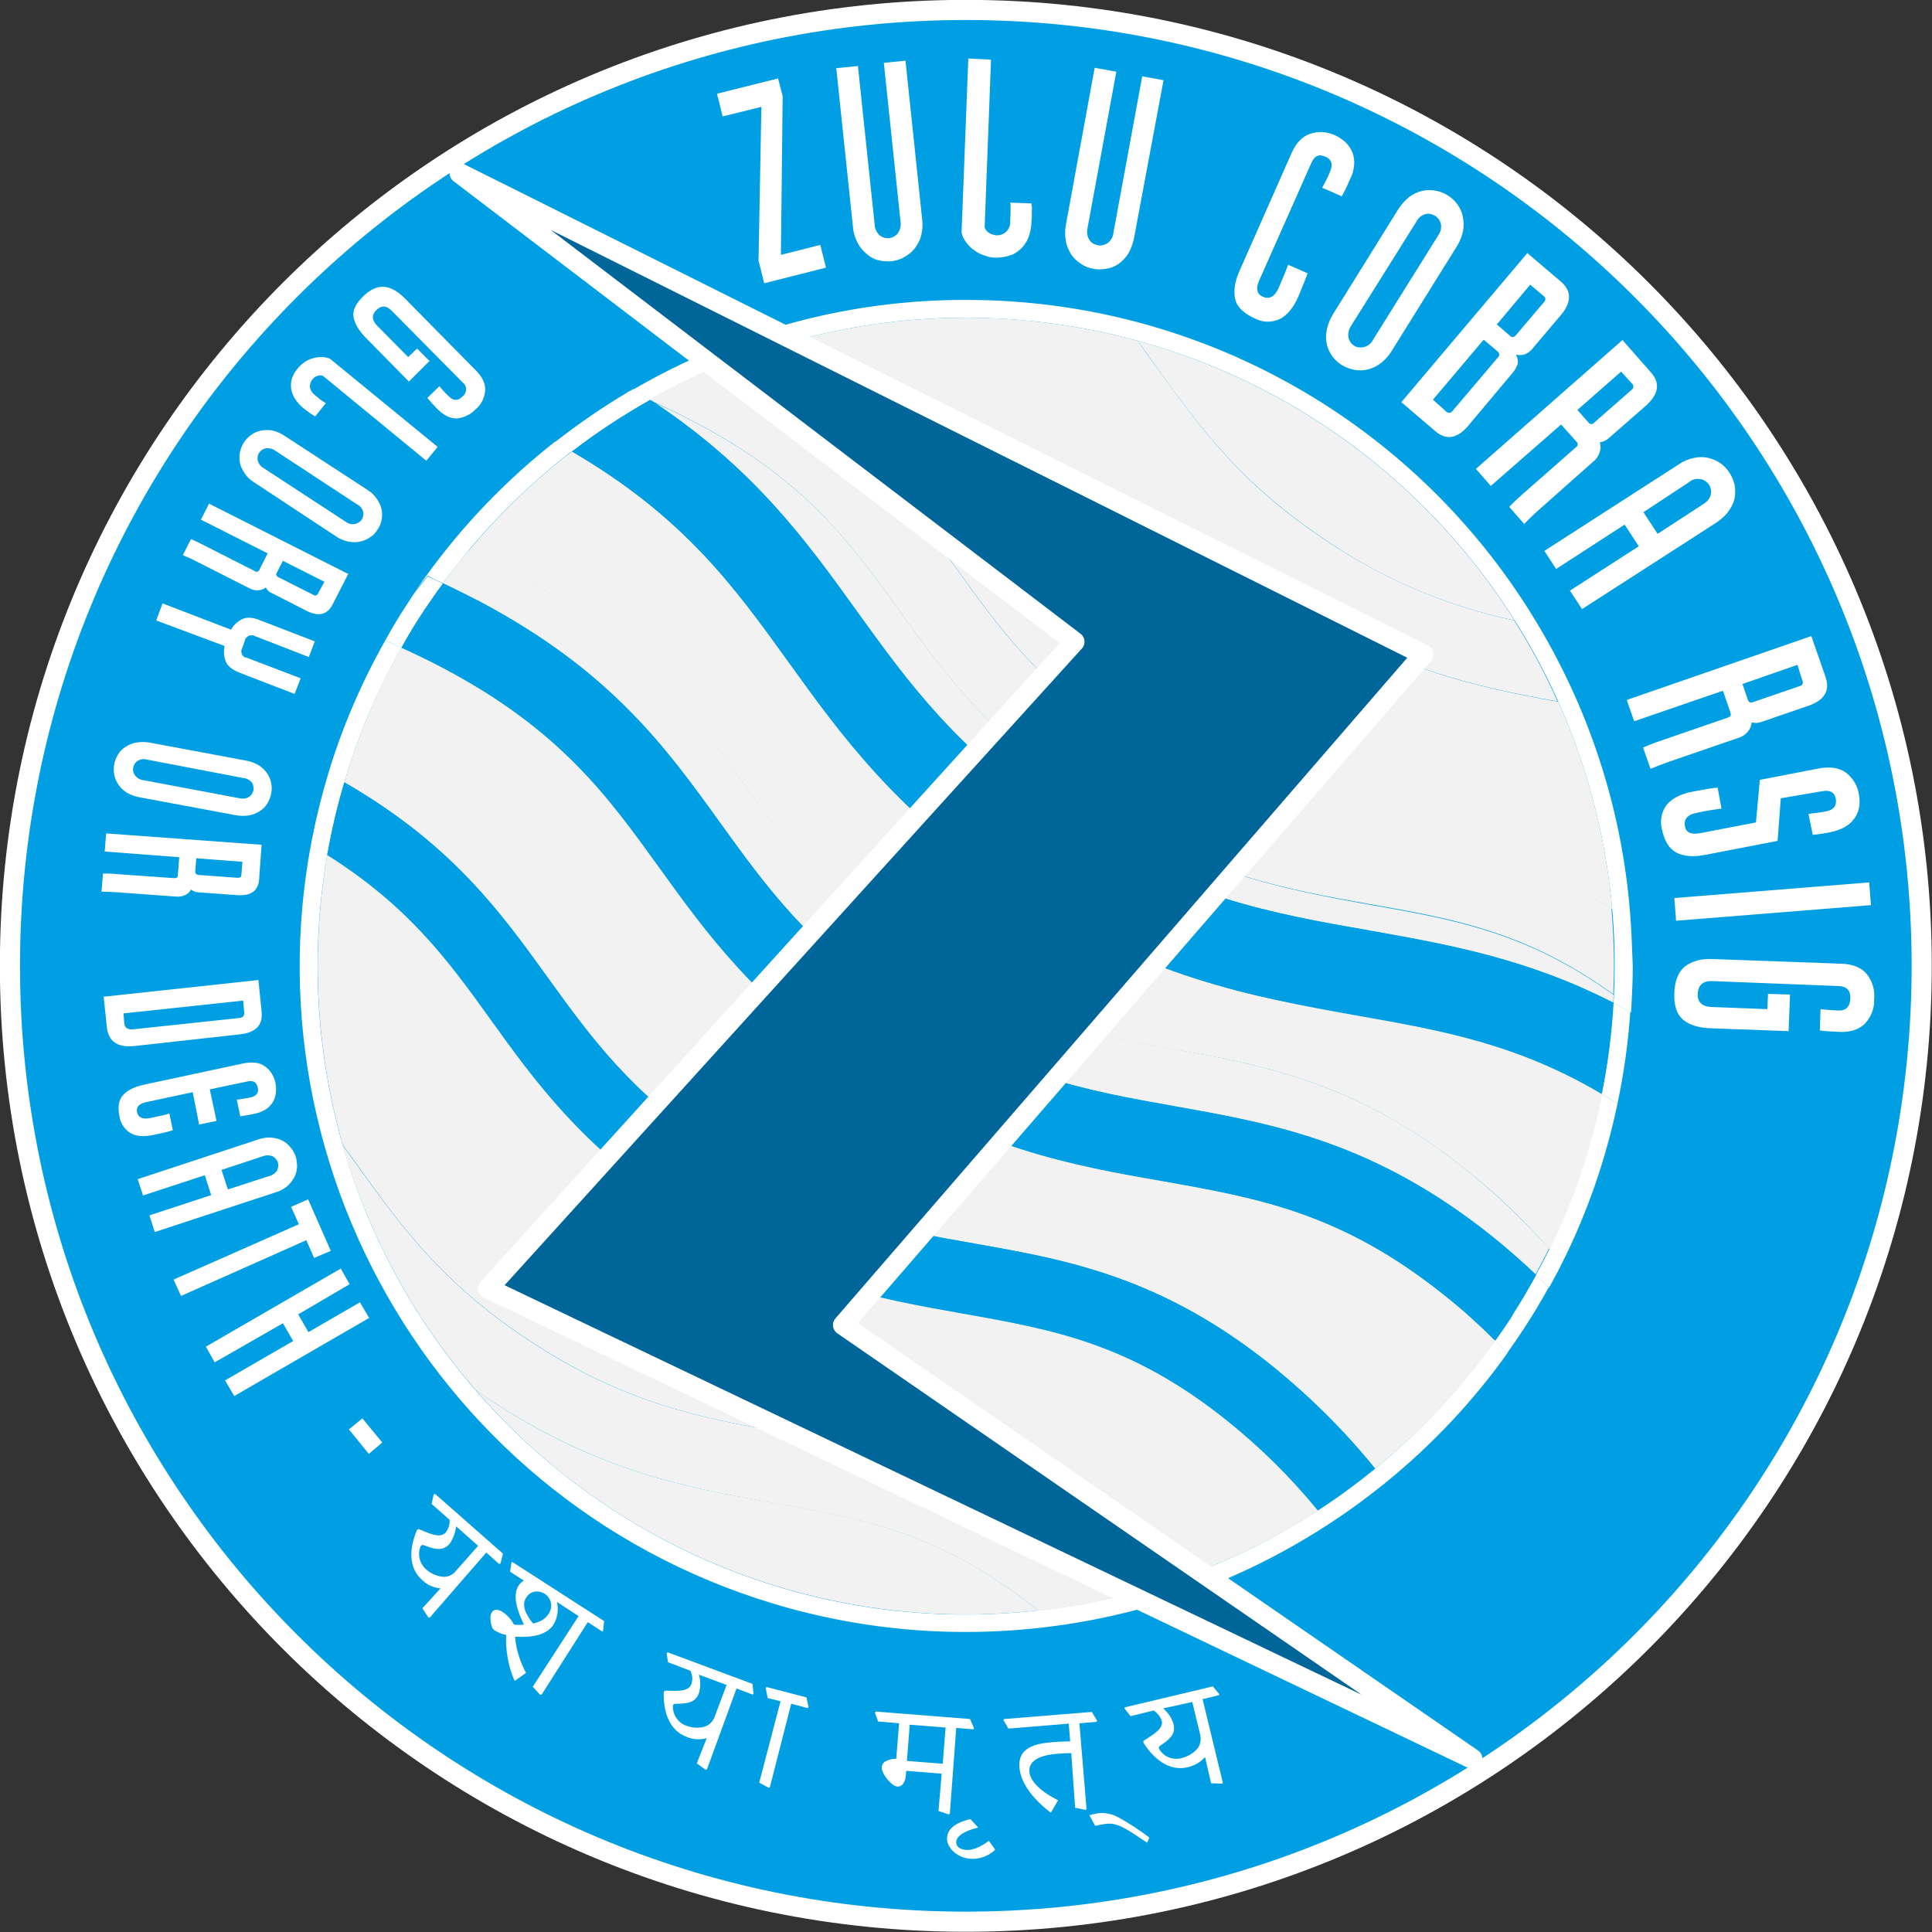 <?xml version="1.0" encoding="utf-8"?>
<!-- Generator: Adobe Illustrator 23.0.1, SVG Export Plug-In . SVG Version: 6.00 Build 0)  -->
<svg version="1.1" id="Capa_1" xmlns="http://www.w3.org/2000/svg" xmlns:xlink="http://www.w3.org/1999/xlink" x="0px" y="0px"
	 viewBox="0 0 544.3 544.3" style="enable-background:new 0 0 544.3 544.3;" xml:space="preserve">
<rect x="0" y="0" width="544.3" height="544.3" fill="#333333" stroke="none"/>
<style type="text/css">
	.st0{fill:#009FE3;}
	.st1{fill:none;stroke:#FFFFFF;stroke-width:5.67;stroke-miterlimit:10;}
	.st2{fill:#FFFFFF;}
	.st3{fill:#F2F2F2;}
	.st4{fill:#006699;stroke:#FFFFFF;stroke-width:5.67;stroke-linejoin:round;}
</style>
<path class="st0" d="M272.1,2.8c148.7,0,269.3,120.6,269.3,269.3S420.9,541.4,272.1,541.4S2.8,420.9,2.8,272.1S123.4,2.8,272.1,2.8
	L272.1,2.8z"/>
<path class="st1" d="M541.4,272.1c0,148.7-120.6,269.3-269.3,269.3S2.8,420.9,2.8,272.1S123.4,2.8,272.1,2.8
	S541.4,123.4,541.4,272.1L541.4,272.1z"/>
<path class="st2" d="M436.5,351.9c-1.2,2.5-2.5,4.9-3.8,7.3c1.3,1.2,2.5,2.4,3.7,3.6c1.2-2.2,2.5-4.5,3.6-6.8
	c7.2-14.3,12.4-29.4,15.7-45.1c-1.5-1-3-1.9-4.5-2.8C448.2,323.3,443.2,338,436.5,351.9L436.5,351.9z"/>
<path class="st2" d="M387.4,413.8c-5.2,4.2-10.6,8.2-16.2,11.8c-23.7,15.4-50.6,25-78.6,28.1c-100.3,11.3-190.7-60.9-202-161.2
	c-1.9-17.2-1.4-34.6,1.6-51.6c3.6-20.5,10.6-40.3,20.9-58.4c-1.5-0.7-3.1-1.4-4.6-2c-6.7,11.9-12.1,24.4-16,37.4
	c-30,99.2,26.2,204,125.4,233.9c25.9,7.8,53.1,9.9,79.9,6.2c27.3-3.7,53.4-13.5,76.5-28.6c5.6-3.6,11-7.6,16.2-11.8
	c13-10.6,24.5-22.8,34.2-36.4c-1.2-1.2-2.3-2.4-3.5-3.6C411.5,391.1,400.2,403.3,387.4,413.8z"/>
<path class="st2" d="M124.8,164.3c2.3-3.1,4.6-6.1,7.1-9.1c8.7-10.4,18.5-19.8,29.2-28.1c-1.5-0.9-3.1-1.8-4.7-2.7
	c-10.8,8.5-20.6,18.1-29.3,28.7c-3.5,4.3-6.8,8.7-10,13.3c1.1-1.4,2.2-2.8,3.4-4.2C121.9,163,123.4,163.7,124.8,164.3z"/>
<path class="st2" d="M459.4,259.3c-2-29.4-10.9-57.8-26-83.1c-31.5-53.1-87.2-87.3-148.8-91.3c-4.1-0.3-8.2-0.4-12.4-0.4
	c-32.9-0.1-65.2,8.6-93.7,25.2c1.6,1,3.2,2,4.8,3c27.2-15.2,57.8-23.2,88.9-23.2c6,0,12,0.3,17.9,0.9
	c87.4,8.6,156.3,78.2,164.1,165.7c0.5,5.3,0.7,10.7,0.7,16.1c0,2.7-0.1,5.4-0.2,8.1c0,0.8-0.1,1.5-0.1,2.3c1.6,0.8,3.2,1.7,4.9,2.6
	c0-0.4,0.1-0.8,0.1-1.3c0.2-3.9,0.4-7.8,0.4-11.7C459.8,267.8,459.7,263.5,459.4,259.3L459.4,259.3z"/>
<path class="st3" d="M196.1,119.1c30.9,16.3,43.6,34,57.1,52.7c12.6,17.5,25.6,35.6,52.7,53.6c31.1,20.7,56.2,25.1,80.5,29.4
	c23.3,4.1,43.7,7.7,68.1,25.3c0.1-2.7,0.2-5.4,0.2-8.1c0-5.4-0.3-10.8-0.7-16.1c-23.1-13.6-43.9-17.3-64.1-20.8
	c-23.3-4.1-45.4-8-73-26.4c-24.1-16-35.5-31.9-47.6-48.7c-14.1-19.6-28.8-39.9-63.4-58.4c-7.9,3.1-15.6,6.7-22.9,10.9l1.3,0.8
	C188.4,115.2,192.3,117.1,196.1,119.1L196.1,119.1z"/>
<path class="st3" d="M306,225.5c-27.1-18.1-40.1-36.1-52.7-53.6c-13.5-18.7-26.2-36.4-57.1-52.7c-3.8-2-7.7-3.9-11.7-5.7
	c28.3,18.9,42.8,39.1,56.9,58.7c14.5,20.1,28.2,39.2,57.1,58.4c33.1,22.1,59.6,26.7,87.7,31.7c21.7,3.8,44,7.8,68.3,20.3
	c0-0.8,0.1-1.5,0.1-2.3c-24.4-17.6-44.8-21.2-68.1-25.3C362.2,250.6,337,246.1,306,225.5z"/>
<path class="st3" d="M285.2,250.6c-32.6-21.7-48.2-43.4-63.3-64.4c-15-20.8-29.2-40.6-60.8-59c-10.7,8.2-20.5,17.7-29.2,28.1
	c4.5,2,9,4.2,13.4,6.5c35.1,18.5,49.8,39,64,58.7c12.1,16.8,23.5,32.6,47.6,48.6c27.6,18.4,49.6,22.3,73,26.4
	c25.8,4.5,52.4,9.3,83.7,34.5c8.3,6.7,16,14,23,22c6.8-13.9,11.7-28.6,14.8-43.7c-23.9-14.2-45.3-18-69.2-22.2
	C352.8,280.8,322.5,275.4,285.2,250.6L285.2,250.6z"/>
<path class="st3" d="M269.5,160.2c12.1,16.8,23.5,32.6,47.6,48.7c27.6,18.4,49.6,22.2,73,26.4c20.2,3.6,41,7.2,64.1,20.8
	c-1.8-20.2-6.9-40-15.2-58.4c-23-4.1-47.1-9.2-76.3-28.7c-27.1-18.1-40.1-36.1-52.7-53.6c-6.2-8.6-12.2-16.9-19.8-25
	c-5.9-0.6-11.8-0.9-17.9-0.9c-22.6,0-45,4.2-66,12.3C240.7,120.2,255.3,140.5,269.5,160.2L269.5,160.2z"/>
<path class="st3" d="M362.5,168.9c29.3,19.5,53.3,24.6,76.3,28.7c-3.5-7.9-7.6-15.5-12.2-22.8c-19-4-37-11.7-53-22.5
	c-24.1-16-35.5-31.9-47.6-48.6c-1.8-2.5-3.7-5.1-5.5-7.7c-10-2.7-20.2-4.6-30.5-5.6c7.6,8.1,13.6,16.4,19.8,25
	C322.4,132.8,335.4,150.9,362.5,168.9L362.5,168.9z"/>
<path class="st3" d="M413.5,329.9c-31.3-25.2-58-29.9-83.7-34.5c-23.3-4.1-45.4-8-72.9-26.4c-24.1-16-35.5-31.9-47.6-48.6
	c-14.2-19.8-28.9-40.2-64-58.7c-4.4-2.3-8.8-4.5-13.4-6.5c-2.5,2.9-4.8,6-7.1,9.1c3.3,1.6,6.6,3.2,9.9,4.9
	c37.4,19.7,53,41.5,68.2,62.6c12.9,17.9,25,34.7,50.7,51.8c29.4,19.5,52.9,23.7,77.7,28.1c27.4,4.9,55.8,9.9,89.2,36.7
	c4.2,3.4,8.2,6.9,12.1,10.6c1.3-2.4,2.6-4.8,3.8-7.3C429.4,343.9,421.7,336.6,413.5,329.9z"/>
<path class="st3" d="M407.2,365.1c-29.1-23.4-52.5-27.6-79.5-32.4c-25.9-4.6-52.7-9.3-85.8-31.3c-28.9-19.2-42.8-38.5-56.2-57.1
	c-14.4-19.9-27.9-38.8-60.9-56.2c-3.8-2-7.7-3.9-11.7-5.7c-6.8,12-12.2,24.8-16.1,38c30.3,17.5,44,36.6,57.3,55
	c12.1,16.8,23.5,32.6,47.6,48.6c27.6,18.4,49.6,22.3,72.9,26.4c25.8,4.5,52.4,9.3,83.7,34.5c10.6,8.6,20.3,18.2,28.9,28.9
	c12.8-10.5,24.2-22.6,33.8-36.1C416.7,373.2,412.1,369,407.2,365.1L407.2,365.1z"/>
<path class="st3" d="M373.7,152.3c16,10.9,34,18.5,53,22.5c-24.4-38.6-62.2-66.7-106.2-78.8c1.9,2.6,3.7,5.1,5.5,7.7
	C338.1,120.4,349.5,136.2,373.7,152.3z"/>
<path class="st0" d="M358.5,384.9c-31.3-25.2-58-29.9-83.7-34.5c-23.3-4.1-45.4-8-72.9-26.4c-24.1-16-35.5-31.9-47.6-48.6
	c-13.3-18.5-27-37.5-57.3-55c-2,6.7-3.6,13.6-4.8,20.5c23,14.5,34.2,30,45.9,46.2c12.6,17.5,25.6,35.5,52.7,53.5
	c31.1,20.7,56.2,25.1,80.5,29.4c25.4,4.5,47.3,8.4,74.7,30.4c9.2,7.5,17.7,15.9,25.2,25.1c5.6-3.6,11-7.6,16.2-11.8
	C378.8,403.1,369.1,393.5,358.5,384.9L358.5,384.9z"/>
<path class="st3" d="M346,400.5c-27.3-22-49.3-25.9-74.7-30.4c-24.3-4.3-49.5-8.8-80.5-29.4c-27.1-18-40.1-36.1-52.7-53.6
	c-11.7-16.3-22.9-31.7-45.9-46.2c-4.7,27.2-3.2,55.1,4.4,81.7c1.5,2.1,3,4.1,4.4,6.1c12.1,16.8,23.5,32.6,47.6,48.6
	c27.6,18.4,49.6,22.3,73,26.4c25.8,4.5,52.4,9.3,83.7,34.5c4.3,3.4,8.4,7.1,12.4,10.9c19-4.9,37.1-12.8,53.6-23.5
	C363.7,416.3,355.2,407.9,346,400.5L346,400.5z"/>
<path class="st3" d="M221.5,403.7c-23.3-4.1-45.4-8-73-26.4c-24.1-16-35.5-31.9-47.6-48.6c-1.5-2-2.9-4.1-4.4-6.1
	c7.4,25.5,20.2,49.1,37.6,69.1c1.1,0.8,2.2,1.5,3.4,2.3c31.1,20.7,56.2,25.1,80.6,29.5c25.4,4.5,47.2,8.4,74.5,30.3
	c8.4-0.9,16.8-2.5,25-4.6c-4-3.8-8.1-7.5-12.4-10.9C273.9,413,247.3,408.2,221.5,403.7L221.5,403.7z"/>
<path class="st3" d="M137.5,394c-1.1-0.8-2.3-1.5-3.4-2.3c39.3,45.5,98.6,68.7,158.4,62c-27.3-21.9-49.2-25.8-74.5-30.3
	C193.7,419.1,168.5,414.7,137.5,394L137.5,394z"/>
<path class="st2" d="M182.9,112.8l0.3-0.2c-1.5-1-3.1-2-4.8-3c-0.4,0.3-0.9,0.5-1.4,0.8c-7.2,4.3-14.1,9-20.7,14.2
	c1.6,0.9,3.2,1.8,4.7,2.7C168,121.9,175.3,117.1,182.9,112.8L182.9,112.8z"/>
<path class="st2" d="M451.2,308.1c1.5,0.9,3,1.8,4.5,2.8c1.8-8.5,3-17.1,3.6-25.8c-1.6-0.9-3.2-1.8-4.9-2.6
	C454,291.1,452.9,299.7,451.2,308.1L451.2,308.1z"/>
<path class="st0" d="M184.4,113.5l-1.3-0.8l-0.3,0.2C183.4,113,183.9,113.2,184.4,113.5z"/>
<path class="st0" d="M298.5,230.6c-28.9-19.3-42.6-38.3-57.1-58.4c-14.1-19.6-28.6-39.7-56.9-58.7c-0.5-0.2-1-0.5-1.5-0.7
	c-7.6,4.3-14.9,9.1-21.8,14.4c31.5,18.4,45.8,38.2,60.8,59c15.1,21,30.8,42.7,63.3,64.4c37.3,24.8,67.5,30.2,96.8,35.3
	c23.9,4.2,45.3,8,69.2,22.2c1.7-8.4,2.8-17,3.3-25.6c-24.4-12.5-46.6-16.4-68.3-20.3C358.1,257.3,331.7,252.7,298.5,230.6
	L298.5,230.6z"/>
<path class="st0" d="M117.1,166.5c-3.4,4.3-6.7,8.8-9.7,13.4l1.1,0.5c2-3.6,4.1-7.1,6.4-10.6C115.6,168.7,116.3,167.7,117.1,166.5z"
	/>
<path class="st2" d="M432.7,359.1c-2.1,3.9-4.3,7.6-6.7,11.3c-1.6,2.4-3.2,4.8-4.9,7.2c1.2,1.2,2.4,2.4,3.5,3.6
	c1.6-2.2,3.1-4.4,4.6-6.7c2.5-3.8,4.9-7.8,7.1-11.8C435.2,361.5,433.9,360.3,432.7,359.1L432.7,359.1z"/>
<path class="st2" d="M119.6,171.8c1.7-2.5,3.4-5,5.2-7.4c-1.4-0.7-2.9-1.3-4.3-2c-1.1,1.4-2.3,2.8-3.4,4.2c-0.8,1.1-1.5,2.2-2.2,3.3
	c-2.3,3.4-4.4,7-6.4,10.6c1.5,0.6,3.1,1.3,4.6,2C115.1,178.8,117.3,175.2,119.6,171.8L119.6,171.8z"/>
<path class="st0" d="M331.3,311.8c-24.9-4.4-48.4-8.5-77.7-28.1c-25.7-17.1-37.8-34-50.7-51.8c-15.2-21.1-30.8-42.8-68.2-62.6
	c-3.3-1.7-6.6-3.4-9.9-4.9c-1.8,2.4-3.5,4.9-5.2,7.4c5.6,2.3,11,4.8,16.3,7.6c30.9,16.3,43.6,34,57.1,52.7
	c12.6,17.5,25.6,35.6,52.7,53.6c31.1,20.7,56.2,25.1,80.6,29.4c25.4,4.5,47.3,8.4,74.7,30.4c9.2,7.4,17.6,15.8,25.1,25
	c2.4-3.7,4.6-7.5,6.7-11.3c-3.9-3.7-8-7.3-12.1-10.6C387.1,321.7,358.8,316.7,331.3,311.8L331.3,311.8z"/>
<path class="st0" d="M400.9,345.5c-27.3-22-49.3-25.9-74.7-30.4c-24.3-4.3-49.5-8.7-80.5-29.4c-27.1-18-40.1-36.1-52.7-53.6
	c-13.5-18.7-26.2-36.4-57.1-52.7c-5.3-2.8-10.7-5.3-16.3-7.6c-2.3,3.5-4.5,7-6.5,10.7c4,1.8,7.9,3.7,11.7,5.7
	c33,17.4,46.5,36.2,60.9,56.2c13.4,18.6,27.3,37.9,56.2,57.1c33.1,22,59.9,26.8,85.8,31.3c27,4.8,50.4,8.9,79.6,32.4
	c4.9,3.9,9.6,8.1,14,12.5c1.7-2.4,3.3-4.7,4.9-7.2C418.6,361.3,410.1,352.9,400.9,345.5L400.9,345.5z"/>
<g>
	<path class="st2" d="M215.3,79.8l-1.6-6.4l0.8-43.3l-10.9,2.7l-1.6-6.4l17.2-4.3l1.3,5l-0.5,44.7l11.1-2.8l1.6,6.4L215.3,79.8z"/>
	<path class="st2" d="M251.2,73.6c-1.3,0.1-2.6,0-3.8-0.3c-1.2-0.3-2.4-1-3.3-1.8c-1-0.9-1.9-1.9-2.5-3.1c-0.7-1.4-1.2-2.9-1.3-4.5
		l-4.7-44.7l6.1-0.6l4.7,44.5c0,1.2,0.5,2.3,1.4,3.2c0.8,0.6,1.7,0.9,2.7,0.8c0.9-0.1,1.8-0.6,2.4-1.3c0.7-1,1-2.2,0.8-3.4L249,17.7
		l6.1-0.6l4.7,44.7c0.2,1.6,0.1,3.1-0.3,4.6c-0.3,1.3-1,2.5-1.8,3.6c-0.8,1-1.8,1.8-2.9,2.4C253.7,73.1,252.5,73.4,251.2,73.6
		L251.2,73.6z"/>
	<path class="st2" d="M277.4,64c0.2,0.7,0.6,1.2,1.2,1.6c0.6,0.4,1.4,0.6,2.1,0.7c2,0.1,3.8-1.4,3.9-3.5c0-0.2,0-0.3,0-0.5
		c0-0.8,0.1-1.5,0.1-2s0-0.9,0-1.3s0-0.6,0-0.9s0-0.6-0.1-1l6,0.2c0,0.4,0,0.7,0.1,0.9s0,0.6,0,0.9s0,0.7,0,1.2s0,1.1-0.1,1.9
		c0,1.6-0.3,3.2-0.9,4.8c-0.5,1.2-1.2,2.3-2.2,3.2c-0.9,0.8-1.9,1.5-3.1,1.8c-1.2,0.4-2.5,0.6-3.8,0.6c-1.1,0-2.1-0.2-3.2-0.6
		c-1-0.3-2-0.8-2.8-1.4c-0.9-0.6-1.6-1.3-2.3-2.2c-0.7-0.9-1.2-1.8-1.4-2.9l1.9-49l6.4,0.3L277.4,64z"/>
	<path class="st2" d="M308,75.7c-1.3-0.2-2.5-0.7-3.5-1.4c-1.1-0.7-2-1.6-2.7-2.6c-0.7-1.1-1.3-2.4-1.5-3.7c-0.3-1.5-0.3-3.1,0-4.7
		l8.1-44.2l6.1,1.1l-8.1,44c-0.3,1.2-0.1,2.4,0.5,3.4c0.5,0.8,1.4,1.3,2.4,1.5c0.9,0.2,1.9-0.1,2.7-0.6c1-0.7,1.6-1.8,1.7-3l8.1-44
		l6,1.1L319.5,67c-0.3,1.5-0.8,3-1.6,4.4c-0.7,1.1-1.6,2.1-2.7,2.9c-1,0.7-2.2,1.2-3.4,1.4C310.5,75.9,309.2,76,308,75.7L308,75.7z"
		/>
	<path class="st2" d="M354.8,78.9c-1.1,2.4-0.7,4,1,4.7c1.8,0.8,3.3,0,4.4-2.4c1.3-3,2.2-5.2,2.7-6.6l5.5,2.4
		c-0.5,1.4-1.4,3.6-2.6,6.5c-1.4,3.2-3.2,5.4-5.3,6.4c-2.2,1-4.8,1-7-0.2c-3.1-1.4-5-3.2-5.5-5.4s-0.2-5,1.3-8.2l14.5-32.8
		c1.3-3,3.1-4.9,5.3-5.6c2.3-0.8,4.8-0.6,7,0.4c1.1,0.5,2.1,1.2,3,2c0.8,0.8,1.5,1.8,1.9,2.8c0.4,1.1,0.6,2.3,0.5,3.5
		c-0.1,1.5-0.5,2.9-1.2,4.2c-0.7,1.6-1.4,3.2-2.3,4.7l-5.5-2.4c0.8-1.5,1.6-3,2.2-4.5c0.9-2.1,0.5-3.5-1.4-4.3s-3-0.1-3.9,1.9
		L354.8,78.9z"/>
	<path class="st2" d="M392,99c-0.8,1.3-1.9,2.5-3.1,3.4c-1.1,0.8-2.3,1.4-3.6,1.7c-1.2,0.3-2.5,0.3-3.7,0.1
		c-1.2-0.2-2.4-0.7-3.5-1.3c-1.1-0.7-2-1.5-2.8-2.6c-0.7-1-1.3-2.2-1.5-3.4c-0.3-1.3-0.3-2.7,0-4c0.3-1.5,0.9-3,1.7-4.3L393.9,59
		c0.8-1.3,1.9-2.5,3.1-3.5c1.1-0.8,2.3-1.4,3.6-1.7c1.2-0.3,2.5-0.3,3.7-0.1c2.5,0.4,4.8,1.8,6.3,3.9c0.7,1,1.3,2.2,1.5,3.4
		c0.3,1.3,0.3,2.7,0.1,4c-0.3,1.5-0.9,3-1.7,4.3L392,99z M380.7,91.7c-0.7,1-1,2.2-0.8,3.4c0.2,0.9,0.8,1.8,1.6,2.3
		c0.8,0.5,1.8,0.6,2.7,0.4c1.2-0.3,2.2-1.1,2.7-2.2l18.3-29.3c0.7-1,1-2.2,0.7-3.3c-0.2-0.9-0.8-1.7-1.6-2.2
		c-0.8-0.5-1.8-0.7-2.7-0.5c-1.1,0.3-2.1,1.1-2.6,2.2L380.7,91.7z"/>
	<path class="st2" d="M427.1,99.9c0.4,0.8,0.6,1.6,0.5,2.5c-0.3,1-0.8,1.9-1.5,2.7L413.6,120c-3.1,3.6-6.1,4.1-9.2,1.5l-9.6-8.2
		l35.5-42l9.4,8c3.1,2.6,3.1,5.8,0.1,9.4l-7.7,9.1c-0.6,0.9-1.4,1.5-2.4,2C428.8,100.1,428,100.1,427.1,99.9L427.1,99.9z M407.5,116
		c0.4,0.4,1.1,0.4,1.5,0c0.1-0.1,0.1-0.1,0.2-0.2l12.8-15.1c0.4-0.3,0.5-0.9,0.2-1.4c-0.1-0.1-0.2-0.2-0.3-0.3l-3.9-3.3l-14.3,16.9
		L407.5,116z M431.1,80.2l-9.4,11.2l3.7,3.2c0.3,0.4,1,0.5,1.4,0.1c0.1-0.1,0.2-0.2,0.3-0.3l7.9-9.3c0.4-0.3,0.5-1,0.2-1.4
		c-0.1-0.1-0.2-0.2-0.3-0.3L431.1,80.2z"/>
	<path class="st2" d="M433.7,143.5c-1.6,1.4-3,2.8-4.3,4.1l-4.2-4.8c1-1.1,2.4-2.4,4-3.8l14.8-13c0.5-0.3,0.6-0.9,0.3-1.4
		c-0.1-0.1-0.1-0.2-0.2-0.2l-4.3-4.8L420,136.9l-4.2-4.8l41.3-36.3l8,9.1c2.7,3,2.2,6.1-1.3,9.3l-10.4,9.1c-0.7,0.7-1.7,1.2-2.7,1.3
		c0.3,0.9,0.3,1.8,0,2.7c-0.3,1.1-1,2.1-1.9,2.8L433.7,143.5z M456.7,104.7l-12.3,10.8l3.1,3.5c0.3,0.5,0.9,0.6,1.4,0.3
		c0.1-0.1,0.2-0.2,0.3-0.3l10.5-9.2c0.5-0.3,0.6-1,0.3-1.5c-0.1-0.1-0.1-0.2-0.2-0.2L456.7,104.7z"/>
	<path class="st2" d="M487.2,133.1c0.7,1.1,1.2,2.3,1.5,3.5c0.2,1.2,0.2,2.5,0,3.8c-0.3,1.3-0.9,2.5-1.7,3.6
		c-0.9,1.3-2.1,2.3-3.4,3.2l-37.9,24.4l-3.4-5.2l19.4-12.5l-4-6.1l-19.3,12.5l-3.3-5.1l37.9-24.4c1.3-0.9,2.7-1.5,4.3-1.8
		c1.3-0.3,2.7-0.3,4,0c1.2,0.3,2.4,0.8,3.4,1.5C485.6,131.1,486.5,132.1,487.2,133.1L487.2,133.1z M463,144.3l4,6.1l12.9-8.4
		c1-0.6,1.8-1.5,2.1-2.7c0.2-0.9,0-1.9-0.5-2.7c-0.5-0.8-1.3-1.4-2.3-1.6c-1.2-0.2-2.4,0-3.3,0.8L463,144.3z"/>
	<path class="st2" d="M470.5,214.5c-2,0.7-3.8,1.4-5.5,2.1l-2.1-6c1.4-0.6,3.1-1.3,5.2-2l18.6-6.4c0.5-0.1,1-0.5,0.9-1.1
		c0-0.1-0.1-0.3-0.1-0.4l-2.1-6.1l-25,8.6l-2.1-6l52-18l4,11.5c1.3,3.8-0.2,6.5-4.7,8.1l-13.1,4.5c-0.9,0.4-2,0.5-3,0.2
		c-0.1,0.9-0.4,1.8-1,2.5c-0.7,0.9-1.7,1.6-2.8,1.9L470.5,214.5z M506.4,187.3l-15.5,5.4l1.5,4.4c0.1,0.5,0.6,0.9,1.1,0.8
		c0.1,0,0.3-0.1,0.4-0.1l13.1-4.5c0.6-0.1,1-0.6,0.9-1.2c0-0.1,0-0.2-0.1-0.3L506.4,187.3z"/>
	<path class="st2" d="M501.7,224.9l-0.9,12l-20.2,3.9c-3.5,0.7-6.2,0.5-8.3-0.6s-3.4-3.3-4.1-6.6c-0.6-2.4-0.1-5,1.4-6.9
		c1.5-1.8,4-3.1,7.4-3.7c3.1-0.6,5.4-1,6.9-1.1l1.1,5.9c-1.5,0.2-3.8,0.5-7,1.2c-2.6,0.5-3.7,1.8-3.3,3.8c0.3,1.8,1.8,2.4,4.4,1.9
		l15.6-3l1.1-12l16.6-3.2c3.2-0.6,5.8-0.2,7.7,1.2c1.9,1.5,3.2,3.6,3.6,6c0.2,1.2,0.3,2.4,0.1,3.6c-0.2,1.1-0.6,2.2-1.3,3.2
		c-0.7,1-1.6,1.8-2.6,2.4c-1.2,0.7-2.6,1.2-4,1.5c-1.7,0.4-3.4,0.6-5.2,0.8l-1.2-5.9c1.6-0.2,3.3-0.4,4.9-0.7
		c2.2-0.4,3.1-1.6,2.8-3.6c-0.4-1.8-1.6-2.5-3.8-2.1L501.7,224.9z"/>
	<path class="st2" d="M472.2,259.4l-0.5-6.4l54.9-4.4l0.5,6.4L472.2,259.4z"/>
	<path class="st2" d="M482.4,276.4c-2.6-0.1-4,1.1-4.1,3.6c-0.1,2.3,1.2,3.6,3.9,3.7l15.7,0.6l0.2-4.3l6.2,0.2l-0.4,10.3l-21.8-0.8
		c-3.5-0.1-6.1-0.9-7.9-2.4s-2.6-3.9-2.5-7.4c0.1-3.5,1.1-6.1,3-7.6s4.6-2.3,8.1-2.1l35.9,1.3c3.3,0.1,5.7,1.1,7.2,2.9
		c1.6,2,2.4,4.6,2.1,7.2c0.1,2.6-0.9,5-2.7,6.9c-1.7,1.6-4.1,2.4-7.4,2.2c-2.3-0.1-4-0.2-5.2-0.4l0.2-6c1.6,0.2,3.3,0.3,4.9,0.4
		c2.3,0.1,3.4-1.1,3.5-3.4c0.1-2.2-1-3.4-3.2-3.5L482.4,276.4z"/>
	<path class="st2" d="M110.3,87.5c-1.5-1.5-2.9-1.5-4.3-0.1c-1.3,1.3-1.3,2.7,0.2,4.3l8.8,8.9l2.5-2.4l3.5,3.5l-5.8,5.8L102.9,95
		c-1.9-2-3-3.9-3.3-5.7s0.6-3.7,2.6-5.7s4-2.9,5.9-2.8s3.9,1.2,5.9,3.2l20.1,20.4c1.8,1.8,2.7,3.7,2.6,5.6c-0.2,2.1-1.1,4-2.7,5.3
		c-1.4,1.5-3.3,2.4-5.3,2.6c-1.9,0-3.7-0.9-5.5-2.7c-1-1-1.9-2-2.8-3.1l3.4-3.3c0.8,1,1.7,2,2.7,2.9c1.3,1.3,2.6,1.3,3.9-0.1
		c1-0.8,1.2-2.3,0.5-3.3c-0.1-0.2-0.3-0.3-0.5-0.5L110.3,87.5z"/>
	<path class="st2" d="M91,105.9c-0.5-0.2-1.1-0.2-1.6,0c-0.6,0.2-1,0.5-1.4,1c-0.5,0.6-0.7,1.3-0.7,2c0.1,0.9,0.6,1.8,1.3,2.3l1.2,1
		c0.3,0.3,0.6,0.5,0.8,0.6l0.6,0.4c0.2,0.1,0.4,0.3,0.6,0.4l-3,3.7c-0.3-0.1-0.5-0.3-0.6-0.4l-0.6-0.3c-0.2-0.2-0.5-0.4-0.8-0.6
		l-1.2-0.9c-1-0.8-1.9-1.8-2.6-2.9c-0.5-0.9-0.9-1.9-1-2.9c-0.1-1,0-1.9,0.3-2.8c0.3-0.9,0.8-1.8,1.5-2.6c0.5-0.7,1.2-1.3,1.9-1.8
		c0.7-0.5,1.4-0.9,2.3-1.1c0.8-0.3,1.6-0.4,2.5-0.4c0.9,0,1.7,0.1,2.5,0.5l30.3,24.8l-3.2,3.9L91,105.9z"/>
	<path class="st2" d="M71.6,135.9c-1.1-0.7-2-1.5-2.7-2.6c-0.6-0.9-1.1-1.9-1.3-2.9c-0.2-1-0.2-2,0-3c0.4-2,1.6-3.8,3.2-4.9
		c0.8-0.6,1.8-1,2.8-1.2c1.1-0.2,2.2-0.2,3.2,0c1.2,0.3,2.4,0.8,3.4,1.5l23.3,15.2c1.1,0.7,2,1.5,2.7,2.6c0.6,0.9,1.1,1.9,1.3,2.9
		c0.2,1,0.2,2,0,3c-0.2,1-0.6,2-1.2,2.8c-0.5,0.8-1.2,1.6-2.1,2.1c-0.8,0.6-1.8,1-2.8,1.2c-1,0.2-2.1,0.2-3.2,0
		c-1.2-0.3-2.4-0.7-3.4-1.4L71.6,135.9z M77.6,127c-0.8-0.6-1.7-0.8-2.7-0.7c-1.6,0.3-2.6,1.8-2.3,3.4c0.2,0.9,0.8,1.7,1.7,2.2
		L97.4,147c0.8,0.6,1.7,0.8,2.7,0.6c0.7-0.2,1.4-0.6,1.8-1.2c0.4-0.6,0.6-1.4,0.4-2.2c-0.2-0.9-0.8-1.7-1.7-2.1L77.6,127z"/>
	<path class="st2" d="M55.8,158.4c-1.5-0.8-2.9-1.4-4.3-2l2.3-4.5c1.1,0.4,2.4,1.1,4,1.9l14,7.1c0.4,0.3,0.9,0.2,1.2-0.2
		c0-0.1,0.1-0.1,0.1-0.2l2.3-4.6l-18.8-9.5l2.3-4.5l39.2,19.8l-4.4,8.6c-1.5,2.9-3.9,3.5-7.3,1.8l-9.8-5c-0.8-0.3-1.4-0.9-1.7-1.6
		c-0.6,0.5-1.3,0.7-2,0.8c-0.9,0.1-1.8-0.1-2.7-0.6L55.8,158.4z M91.4,163.9L79.7,158l-1.7,3.3c-0.3,0.4-0.2,0.9,0.2,1.2
		c0.1,0,0.1,0.1,0.2,0.1l9.9,5c0.4,0.3,0.9,0.2,1.2-0.2c0-0.1,0.1-0.1,0.1-0.2L91.4,163.9z"/>
	<path class="st2" d="M69.5,185.3l15.2,5.8l-1.7,4.4l-15.3-5.9c-2.1-0.8-3.4-1.8-4-3c-0.6-1.4-0.8-3.1-0.4-4.6L44,174.8l1.8-4.8
		l19.3,7.4c0.7-1.3,1.9-2.4,3.2-3c1.3-0.6,3-0.5,5.1,0.4l15.3,5.9l-1.7,4.4l-15.2-5.9c-0.9-0.5-2-0.2-2.6,0.7
		c-0.1,0.2-0.2,0.3-0.2,0.5l-0.8,2.3c-0.5,0.9-0.1,2,0.8,2.5C69.2,185.2,69.4,185.3,69.5,185.3L69.5,185.3z"/>
	<path class="st2" d="M39.2,224.6c-1.2-0.2-2.4-0.7-3.5-1.3c-0.9-0.6-1.7-1.3-2.3-2.2c-0.6-0.8-1-1.8-1.2-2.8c-0.4-2,0-4.1,1.1-5.8
		c0.5-0.9,1.3-1.6,2.1-2.1c0.9-0.6,1.9-1,3-1.2c1.2-0.2,2.5-0.2,3.7,0l27.3,5.1c1.2,0.2,2.4,0.7,3.5,1.3c0.9,0.6,1.7,1.3,2.3,2.2
		c0.6,0.8,1,1.8,1.2,2.8c0.2,1,0.2,2,0,3c-0.2,1-0.6,1.9-1.1,2.8c-0.5,0.8-1.2,1.6-2.1,2.1c-0.9,0.6-1.9,1-2.9,1.2
		c-1.2,0.2-2.5,0.2-3.7,0L39.2,224.6z M41.4,214c-0.9-0.3-1.9-0.1-2.7,0.4c-1.3,0.9-1.6,2.7-0.7,4c0,0,0,0,0,0
		c0.6,0.8,1.4,1.3,2.4,1.4l27.1,5.1c0.9,0.2,1.9,0.1,2.7-0.4c0.6-0.4,1-1.1,1.2-1.8c0.1-0.8,0-1.5-0.4-2.2c-0.6-0.7-1.4-1.2-2.4-1.3
		L41.4,214z"/>
	<path class="st2" d="M33.3,251.4c-1.7-0.1-3.3-0.2-4.7-0.2l0.4-5.1c1.2,0,2.7,0,4.4,0.2l15.7,1.1c0.6,0,1-0.2,1-0.8l0.4-5.1
		l-21-1.6l0.4-5.1l43.8,3.2l-0.7,9.7c-0.2,3.2-2.2,4.7-6,4.5l-11-0.8c-0.8,0-1.6-0.3-2.2-0.8c-0.3,0.7-0.9,1.2-1.5,1.5
		c-0.8,0.4-1.7,0.6-2.7,0.5L33.3,251.4z M68.3,242.8l-13-1l-0.3,3.7c0,0.6,0.3,0.9,0.9,1l11.1,0.8c0.6,0,1-0.2,1-0.8L68.3,242.8z"/>
	<path class="st2" d="M37.9,294.7c-4.8,0.5-7.4-1.3-7.8-5.4l-0.9-8.5l43.6-4.7l0.9,8.9c0.4,3.8-1.6,5.9-6.1,6.4L37.9,294.7z
		 M35,288.2c0.1,1.3,0.9,1.9,2.4,1.8l30-3.2c1-0.1,1.5-0.6,1.4-1.6l-0.3-3.3l-33.7,3.6L35,288.2z"/>
	<path class="st2" d="M54.3,307.7l-13.1,2.8c-2,0.4-2.9,1.4-2.6,2.8c0.3,1.5,1.5,2.1,3.6,1.7l3.3-0.7c0.9-0.2,1.7-0.4,2.2-0.6l1,4.7
		c-1.1,0.4-2.8,0.8-5.2,1.3c-2.8,0.6-5,0.5-6.6-0.4c-1.7-1-2.9-2.7-3.2-4.6c-0.6-2.7-0.3-4.7,0.9-6.1s3.2-2.4,5.9-3l28-6
		c2.5-0.5,4.6-0.3,6.1,0.8c1.6,1.1,2.6,2.8,3,4.7c0.2,0.9,0.2,1.9,0.1,2.9c-0.1,0.9-0.4,1.8-0.9,2.6c-0.5,0.8-1.2,1.5-2,2
		c-1,0.6-2.1,1-3.2,1.2c-1.3,0.3-2.6,0.5-3.9,0.7l-1-4.7c1.3-0.1,2.5-0.4,3.8-0.6c1.8-0.4,2.5-1.4,2.1-2.9s-1.3-2-3-1.6l-10.5,2.2
		l1.9,8.9l-4.9,1L54.3,307.7z"/>
	<path class="st2" d="M83.3,325.8c0.3,1,0.4,2,0.4,3c-0.1,1-0.3,2-0.8,2.9c-0.5,0.9-1.2,1.8-2,2.5c-1,0.8-2.1,1.4-3.2,1.7
		l-34.1,11.2l-1.5-4.7l17.4-5.7l-1.8-5.6l-17.4,5.7l-1.5-4.6L72.8,321c1.2-0.4,2.4-0.6,3.6-0.5c1.1,0.1,2.1,0.3,3.1,0.8
		c0.9,0.5,1.7,1.1,2.3,1.9C82.5,324,83,324.9,83.3,325.8L83.3,325.8z M62.4,329.6l1.8,5.5l11.7-3.8c0.9-0.2,1.7-0.8,2.2-1.6
		c0.3-0.7,0.4-1.5,0.2-2.2c-0.2-0.7-0.8-1.3-1.4-1.7c-0.9-0.4-1.9-0.4-2.7-0.1L62.4,329.6z"/>
	<path class="st2" d="M88.5,354.4l-2.2-5L51,365.1l-2.1-4.6l35.3-15.6l-2.2-4.9l4.8-2.1l6.4,14.5L88.5,354.4z"/>
	<path class="st2" d="M84,370.3l2.9,5l14.5-8.4l2.6,4.4l-38,22l-2.6-4.4l19.2-11.1l-2.9-5l-19.2,11l-2.5-4.4l38-22l2.5,4.4L84,370.3
		z"/>
	<path class="st2" d="M98.3,402.7l3.8-3.1l5.6,6.8l-3.8,3.2L98.3,402.7z"/>
	<path class="st2" d="M122.2,421l0.4-0.1l19.1,16.8l-0.7,2.8l-0.4,0.1l-3.6-3.2l-15.9,18.3h-0.4l-1.7-2.6l5.1-5.6
		c-2-0.2-3.8-1-5.2-2.4c-3.9-3.4-3.6-9-1.4-14.1l0.5-0.2c3.5,1.5,6.1,2.6,7.6,0.9c0.8-1,1.1-2.3,1.1-3.5l-5.1-4.5L122.2,421z
		 M128.5,430c-0.2,1.8-0.8,3.4-1.8,4.9c-1.7,1.9-3.6,1.9-7.1,0.5c-0.5-0.2-0.8-0.2-1,0.1c-0.5,0.6-1.4,4.1,1.5,6.7
		c1.3,1.1,2.8,1.8,4.5,2c1.5,0.2,3-0.5,3.9-1.7l6.2-7L128.5,430z"/>
	<path class="st2" d="M144.1,440.2l0.3-0.1l25.8,16.6l-0.3,2.8l-0.3,0.1l-4-2.6l-13,20.4l-0.4,0.1l-2.1-2.3l12.9-19.9l-6.1-4
		c0.5,2.1,0.2,4.4-0.9,6.3c-1.9,3-5.9,3.8-10.9,3.5c0.3,3.6,1.4,7,3.1,10.2l-3.1,2.2l-0.2-0.1c-1.7-4-2.5-8.4-2.3-12.8
		c-1.2-0.2-2.3-0.7-3.3-1.3c-0.6-0.4-1-1.4-1.1-3.1c-0.1-0.7,0-1.4,0.4-2c0.5-0.8,1.6-1,3.1,0c1.3,0.9,2.4,2.1,3.1,3.5
		c0.9,0.1,1.9,0.1,2.8,0c-2.1-4.4-3.2-8.3-1.5-11c0.4-0.6,0.9-1.1,1.5-1.4l-3.9-2.5L144.1,440.2z M148.3,450
		c-1.4,2.1-0.4,4.6,1.9,7.4c2-0.5,3.3-1.1,4.4-2.8c1.2-1.8,0.8-4.2-1-5.5C151.5,447.8,149.4,448.3,148.3,450L148.3,450z"/>
	<path class="st2" d="M187.8,465.7l0.3-0.2l23.9,8.9l0.3,2.8l-0.3,0.2l-4.5-1.7l-8.3,22.7l-0.4,0.2l-2.5-1.8l2.8-7.1
		c-1.9,0.5-3.9,0.4-5.7-0.4c-4.9-1.8-6.6-7.2-6.4-12.7l0.4-0.3c3.8,0.1,6.6,0.3,7.4-1.9c0.4-1.2,0.3-2.5-0.3-3.7l-6.3-2.4
		L187.8,465.7z M196.9,471.8c0.5,1.7,0.5,3.5,0,5.2c-0.9,2.4-2.6,3-6.4,3c-0.5,0-0.8,0.1-0.9,0.4c-0.2,2.6,1.4,5,3.8,5.8
		c1.6,0.6,3.3,0.7,4.9,0.3c1.5-0.4,2.6-1.5,3.1-3l3.3-8.8L196.9,471.8z"/>
	<path class="st2" d="M215.7,475.5l0.3-0.2l11.2,2.9l0.6,2.8l-0.3,0.2l-4.6-1.2l-6,23.5l-0.3,0.2l-2.7-1.5l6-22.9l-3.6-0.9
		L215.7,475.5z"/>
	<path class="st2" d="M246.5,482.5l0.2-0.3l26.6,2.1l1.1,2.6l-0.2,0.3l-4.8-0.4l-1.8,24.1l-0.3,0.3l-2.9-1l0.9-10.5l-10-0.8
		l-0.1,1.2c0,0.9-0.3,1.8-0.8,2.5c-0.4,0.5-1,0.8-1.7,0.7c-1.5-0.1-4.4-3.6-4.3-5.5c0.1-0.7,0.5-1.3,1.1-1.6c0.9-0.5,2-0.7,3-0.7
		l0.8-10l-5.9-0.5L246.5,482.5z M266.4,486.7l-10.1-0.8l-0.8,10.2l10.1,0.8L266.4,486.7z"/>
	<path class="st2" d="M275.5,514.8v0.1c-3.5,0.8-6.1,2.3-6.1,4.1c0,1.3,1.1,2.1,3,2.2c1.8,0,3.8-0.8,6.2-2.6l1.7,2.4v0.2
		c-1.7,1.6-4,2.5-6.3,2.5c-4.1,0-7.2-3-7.2-5.7c0-2.5,2.1-4.5,6.6-5.5L275.5,514.8z"/>
	<path class="st2" d="M282.7,484.6l0.2-0.3l24.7-2l1.5,2.5l-0.2,0.3l-4.8,0.4l2,24.1l-0.2,0.3l-3-0.6l-1.1-15.4
		c-1.3,0-2.7,0.1-4.1,0.2c-5.9,0.5-7.9,2.6-7.7,5c0.2,2.7,3.1,5.6,8.1,8.1l-2,3.4h-0.2c-5.4-4.2-8.3-8.5-8.7-12.6
		c-0.3-3.9,1.7-6.5,8.5-7.1c2-0.2,4-0.3,5.8-0.3l-0.4-5l-17,1.4L282.7,484.6z"/>
	<path class="st2" d="M306.9,511.4c0.7-0.2,1.4-0.3,2.1-0.5c1.9-0.3,3.9,0,5.7,0.9c3.2,1.7,6.2,3.7,9.1,5.9l-0.6,1.4h-0.1
		c-6.2-4.2-8.5-5.8-12-5.2c-0.8,0.1-1.7,0.3-2.5,0.5l-0.1-0.1L306.9,511.4z"/>
	<path class="st2" d="M316.8,481.3l0.1-0.3l24.8-5.9l1.8,2.2l-0.1,0.3l-4.6,1.1l5.7,23.5l-0.2,0.3l-3.1-0.1l-1.7-7.4
		c-1.3,1.5-3.1,2.5-5,2.9c-5,1.2-9.5-2.3-12.4-7l0.1-0.5c3.2-2,5.6-3.5,5.1-5.6c-0.4-1.2-1.2-2.2-2.3-2.9l-6.5,1.6L316.8,481.3z
		 M327.7,481.3c1.4,1.2,2.4,2.7,2.9,4.4c0.6,2.5-0.5,4-3.6,6c-0.4,0.3-0.6,0.5-0.5,0.9c1.2,2.3,3.9,3.4,6.4,2.7
		c1.6-0.4,3.1-1.2,4.3-2.5c1-1.1,1.3-2.7,0.9-4.2l-2.2-9.1L327.7,481.3z"/>
</g>
<path class="st4" d="M129.5,48.8L401,184.4L237.5,373.3l177.3,122.2L137.5,363l165.2-182.2L129.5,48.8z"/>
</svg>
